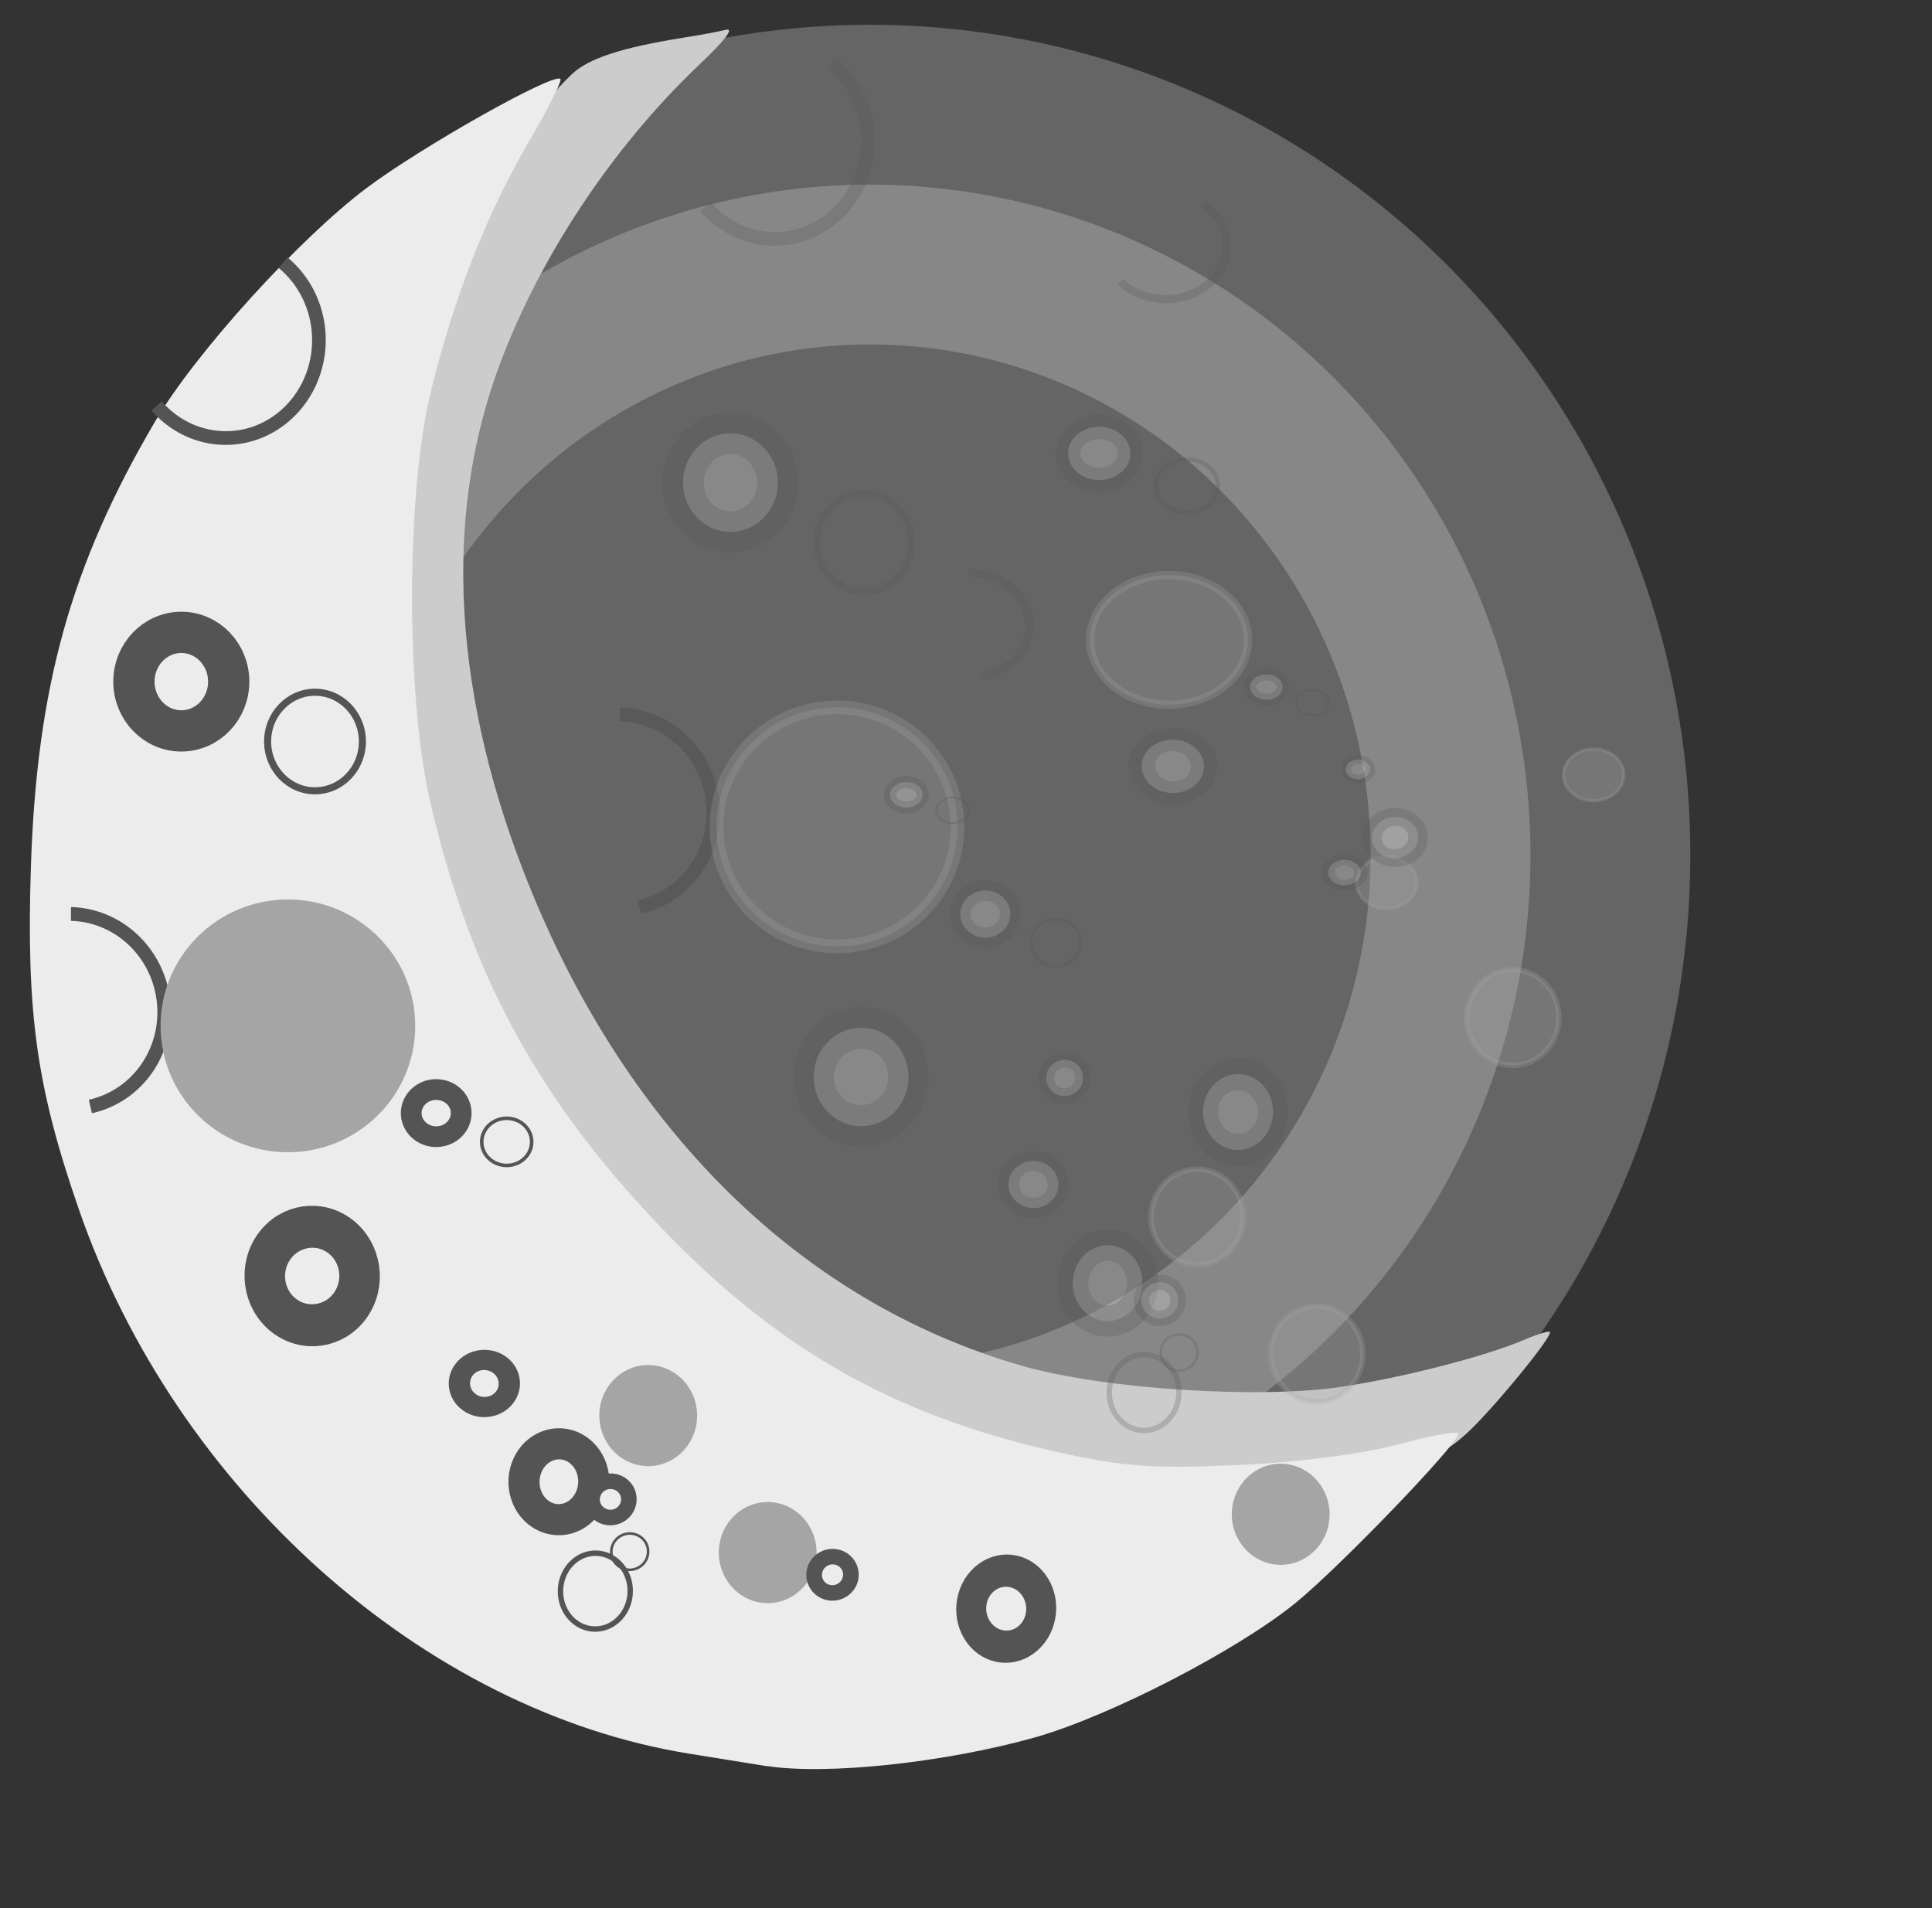 <?xml version="1.0" encoding="UTF-8" standalone="no"?>
<svg
   sodipodi:docname="moon-3.svg"
   inkscape:version="1.1 (c68e22c387, 2021-05-23)"
   id="svg8"
   version="1.1"
   viewBox="0 0 8.194 8.094"
   height="30.591"
   width="30.969"
   xmlns:inkscape="http://www.inkscape.org/namespaces/inkscape"
   xmlns:sodipodi="http://sodipodi.sourceforge.net/DTD/sodipodi-0.dtd"
   xmlns="http://www.w3.org/2000/svg"
   xmlns:svg="http://www.w3.org/2000/svg"
   xmlns:rdf="http://www.w3.org/1999/02/22-rdf-syntax-ns#"
   xmlns:cc="http://creativecommons.org/ns#"
   xmlns:dc="http://purl.org/dc/elements/1.1/">
  <rect x="0" y="0" width="8.194" height="8.094" fill="#333333" stroke="none"/>
  <defs
     id="defs2">
    <inkscape:path-effect
       effect="spiro"
       id="path-effect959"
       is_visible="true"
       lpeversion="1" />
    <inkscape:path-effect
       lpeversion="1"
       is_visible="true"
       id="path-effect940"
       effect="spiro" />
    <inkscape:path-effect
       lpeversion="1"
       is_visible="true"
       id="path-effect893"
       effect="spiro" />
    <inkscape:path-effect
       effect="spiro"
       id="path-effect874"
       is_visible="true"
       lpeversion="1" />
    <clipPath
       id="clipPath1193"
       clipPathUnits="userSpaceOnUse">
      <rect
         y="7.013"
         x="49.433"
         height="85.433"
         width="40.415"
         id="rect1195"
         style="opacity:1;fill:#ff021f;fill-opacity:1;stroke:none;stroke-width:0.519;stroke-opacity:1" />
    </clipPath>
    <clipPath
       id="clipPath1111"
       clipPathUnits="userSpaceOnUse">
      <rect
         ry="0"
         y="132.655"
         x="28.055"
         height="8.167"
         width="9.303"
         id="rect1113"
         style="opacity:0.07;fill:#ff0000;fill-opacity:1;stroke:#e41414;stroke-width:0.114;stroke-miterlimit:4;stroke-dasharray:none;stroke-opacity:1" />
    </clipPath>
    <clipPath
       id="clipPath1115"
       clipPathUnits="userSpaceOnUse">
      <rect
         ry="0"
         y="132.655"
         x="28.055"
         height="8.167"
         width="9.303"
         id="rect1117"
         style="opacity:0.07;fill:#ff0000;fill-opacity:1;stroke:#e41414;stroke-width:0.114;stroke-miterlimit:4;stroke-dasharray:none;stroke-opacity:1" />
    </clipPath>
    <clipPath
       id="clipPath1188"
       clipPathUnits="userSpaceOnUse">
      <rect
         transform="rotate(-6.744)"
         y="131.382"
         x="3.401"
         height="13.611"
         width="10.404"
         id="rect1190"
         style="opacity:1;fill:none;fill-opacity:1;stroke:#e41414;stroke-width:0.116;stroke-miterlimit:4;stroke-dasharray:none;stroke-opacity:1" />
    </clipPath>
    <clipPath
       id="clipPath1192"
       clipPathUnits="userSpaceOnUse">
      <rect
         transform="rotate(-87.075)"
         y="131.382"
         x="3.401"
         height="13.611"
         width="10.404"
         id="rect1194"
         style="opacity:1;fill:none;fill-opacity:1;stroke:#e41414;stroke-width:0.116;stroke-miterlimit:4;stroke-dasharray:none;stroke-opacity:1" />
    </clipPath>
  </defs>
  <sodipodi:namedview
     inkscape:document-rotation="0"
     inkscape:lockguides="true"
     inkscape:window-maximized="1"
     inkscape:window-y="-8"
     inkscape:window-x="-8"
     inkscape:window-height="705"
     inkscape:window-width="1366"
     inkscape:snap-global="false"
     showgrid="false"
     inkscape:current-layer="layer1"
     inkscape:document-units="mm"
     inkscape:cy="16.385153"
     inkscape:cx="0.79005981"
     inkscape:zoom="14.55586"
     inkscape:pageshadow="2"
     inkscape:pageopacity="0.0"
     borderopacity="1.0"
     bordercolor="#666666"
     pagecolor="#ffffff"
     id="base"
     inkscape:pagecheckerboard="0"
     units="px"
     width="30.969px" />
  <g
     transform="translate(0,-288.906)"
     id="layer1"
     inkscape:groupmode="layer"
     inkscape:label="Layer 1">
    <ellipse
       ry="2.844"
       rx="2.801"
       cy="292.533"
       cx="3.69"
       id="path864"
       style="opacity:0.33;fill:#cccccc;fill-opacity:1;stroke:#cccccc;stroke-width:1.356;stroke-linejoin:round;stroke-opacity:1;paint-order:stroke markers fill;stop-color:#000000" />
    <path
       sodipodi:nodetypes="cccccccccccccccccccccccccc"
       id="path963-2"
       d="m 4.643,295.132 c -0.192,-0.03 -0.646,-0.16 -0.835,-0.239 -0.482,-0.201 -0.913,-0.506 -1.276,-0.902 -0.282,-0.308 -0.444,-0.511 -0.422,-0.53 0.008,-0.007 -0.006,-0.021 -0.03,-0.032 -0.024,-0.011 -0.038,-0.029 -0.031,-0.039 0.008,-0.011 -0.008,-0.046 -0.035,-0.078 -0.074,-0.088 -0.164,-0.304 -0.254,-0.614 -0.153,-0.525 -0.164,-0.652 -0.122,-1.351 0.036,-0.595 0.043,-0.644 0.129,-0.896 0.113,-0.332 0.274,-0.666 0.45,-0.931 0.074,-0.112 0.135,-0.21 0.136,-0.218 4.429e-4,-0.007 0.033,-0.044 0.073,-0.082 0.07,-0.066 0.209,-0.112 0.471,-0.154 0.07,-0.011 0.152,-0.026 0.183,-0.034 0.035,-0.007 -0.007,0.047 -0.115,0.149 -0.375,0.356 -0.692,0.839 -0.858,1.305 -0.269,0.756 -0.13,1.577 0.195,2.313 0.394,0.892 1.077,1.626 2.037,1.901 0.344,0.098 1.006,0.141 1.357,0.087 0.265,-0.041 0.607,-0.129 0.772,-0.2 0.059,-0.025 0.107,-0.039 0.106,-0.03 -0.002,0.034 -0.249,0.333 -0.353,0.428 -0.095,0.086 -0.14,0.104 -0.335,0.133 -0.437,0.065 -0.881,0.07 -1.242,0.013 z"
       style="fill:#cccccc;fill-opacity:1;stroke:none;stroke-width:0.028;stroke-linecap:round;stroke-linejoin:bevel;stroke-miterlimit:4;stroke-dasharray:none;stroke-opacity:1;paint-order:stroke markers fill;stop-color:#000000" />
    <path
       style="fill:#ececec;stroke:none;stroke-width:0.034;stroke-linecap:round;stroke-linejoin:bevel;stroke-miterlimit:4;stroke-dasharray:none;paint-order:stroke markers fill;stop-color:#000000"
       d="m 3.253,296.397 c -0.045,-0.007 -0.193,-0.031 -0.329,-0.053 -1.125,-0.181 -2.178,-1.119 -2.59,-2.31 -0.179,-0.517 -0.223,-0.83 -0.203,-1.452 0.025,-0.763 0.17,-1.283 0.529,-1.892 0.171,-0.289 0.608,-0.771 0.894,-0.986 0.236,-0.177 0.796,-0.492 0.823,-0.463 0.007,0.007 -0.052,0.127 -0.133,0.264 -0.178,0.304 -0.315,0.652 -0.415,1.054 -0.107,0.427 -0.109,1.299 -0.004,1.75 0.166,0.714 0.445,1.236 0.946,1.769 0.506,0.539 1.008,0.828 1.707,0.985 0.283,0.064 0.41,0.073 0.768,0.057 0.253,-0.011 0.533,-0.047 0.684,-0.088 0.14,-0.038 0.255,-0.058 0.255,-0.045 0,0.043 -0.506,0.568 -0.692,0.719 -0.251,0.203 -0.789,0.48 -1.104,0.569 -0.381,0.107 -0.886,0.161 -1.137,0.121 z"
       id="path895-4" />
    <ellipse
       cy="291.797"
       cx="0.769"
       id="path995-2"
       style="fill:#ececec;fill-opacity:1;stroke:#545454;stroke-width:0.175;stroke-linecap:round;stroke-linejoin:bevel;stroke-miterlimit:4;stroke-dasharray:none;stroke-opacity:1;paint-order:stroke markers fill;stop-color:#000000"
       rx="0.201"
       ry="0.209" />
    <path
       transform="matrix(0.988,-0.154,0.142,0.99,0,0)"
       d="m -39.995,286.728 a 0.397,0.416 0 0 1 0.085,0.427 0.397,0.416 0 0 1 -0.324,0.272 0.397,0.416 0 0 1 -0.378,-0.181"
       sodipodi:arc-type="arc"
       sodipodi:open="true"
       sodipodi:end="2.5485996"
       sodipodi:start="5.5266131"
       sodipodi:ry="0.41644418"
       sodipodi:rx="0.39665905"
       sodipodi:cy="287.01398"
       sodipodi:cx="-40.283924"
       sodipodi:type="arc"
       id="path1016-9"
       style="fill:none;fill-opacity:1;stroke:#545454;stroke-width:0.058;stroke-linecap:butt;stroke-linejoin:bevel;stroke-miterlimit:4;stroke-dasharray:none;stroke-opacity:1;paint-order:stroke markers fill;stop-color:#000000" />
    <ellipse
       transform="matrix(0.586,-0.81,0.788,0.616,0,0)"
       style="fill:#ececec;fill-opacity:1;stroke:#545454;stroke-width:0.175;stroke-linecap:round;stroke-linejoin:bevel;stroke-miterlimit:4;stroke-dasharray:none;stroke-opacity:1;paint-order:stroke markers fill;stop-color:#000000"
       id="path995-0-3"
       cx="-231.279"
       cy="173.672"
       rx="0.206"
       ry="0.204" />
    <path
       style="fill:none;fill-opacity:1;stroke:#545454;stroke-width:0.058;stroke-linecap:butt;stroke-linejoin:bevel;stroke-miterlimit:4;stroke-dasharray:none;stroke-opacity:1;paint-order:stroke markers fill;stop-color:#000000"
       id="path1016-6-2"
       sodipodi:type="arc"
       sodipodi:cx="-267.03864"
       sodipodi:cy="113.76479"
       sodipodi:rx="0.40947318"
       sodipodi:ry="0.40354857"
       sodipodi:start="5.8889188"
       sodipodi:end="2.5138346"
       sodipodi:open="true"
       sodipodi:arc-type="arc"
       d="m -266.661,113.61 a 0.409,0.404 0 0 1 -0.178,0.507 0.409,0.404 0 0 1 -0.532,-0.115"
       transform="matrix(0.387,-0.922,0.911,0.413,0,0)" />
    <ellipse
       style="fill:none;fill-opacity:1;stroke:#545454;stroke-width:0.03;stroke-linecap:round;stroke-linejoin:bevel;stroke-miterlimit:4;stroke-dasharray:none;stroke-opacity:1;paint-order:stroke markers fill;stop-color:#000000"
       id="path995-4-0"
       cx="1.336"
       cy="292.051"
       rx="0.201"
       ry="0.209" />
    <ellipse
       ry="0.507"
       rx="0.511"
       cy="293.257"
       cx="1.221"
       id="path1051-2"
       style="fill:#a5a5a5;fill-opacity:1;stroke:#a5a5a5;stroke-width:0.058;stroke-linecap:butt;stroke-linejoin:bevel;stroke-miterlimit:4;stroke-dasharray:none;stroke-opacity:1;paint-order:stroke markers fill;stop-color:#000000" />
    <ellipse
       ry="0.161"
       rx="0.148"
       transform="matrix(0.998,0.06,0.055,-0.998,0,0)"
       style="fill:#ececec;fill-opacity:1;stroke:#545454;stroke-width:0.132;stroke-linecap:round;stroke-linejoin:bevel;stroke-miterlimit:4;stroke-dasharray:none;stroke-opacity:1;paint-order:stroke markers fill;stop-color:#000000"
       id="path995-5-7"
       cx="18.614"
       cy="-294.663" />
    <ellipse
       ry="0.153"
       rx="0.157"
       cy="-151.261"
       cx="242.601"
       id="path995-0-7-2"
       style="fill:#ececec;fill-opacity:1;stroke:#545454;stroke-width:0.132;stroke-linecap:round;stroke-linejoin:bevel;stroke-miterlimit:4;stroke-dasharray:none;stroke-opacity:1;paint-order:stroke markers fill;stop-color:#000000"
       transform="matrix(0.522,0.853,0.809,-0.587,0,0)" />
    <ellipse
       ry="0.161"
       rx="0.148"
       transform="matrix(0.998,0.06,0.055,-0.998,0,0)"
       cy="-295.117"
       cx="18.794"
       id="path995-4-7-1"
       style="fill:none;fill-opacity:1;stroke:#545454;stroke-width:0.023;stroke-linecap:round;stroke-linejoin:bevel;stroke-miterlimit:4;stroke-dasharray:none;stroke-opacity:1;paint-order:stroke markers fill;stop-color:#000000" />
    <ellipse
       transform="matrix(0.998,0.06,0.055,-0.998,0,0)"
       style="fill:#a5a5a5;fill-opacity:1;stroke:#a5a5a5;stroke-width:0.023;stroke-linecap:butt;stroke-linejoin:bevel;stroke-miterlimit:4;stroke-dasharray:none;stroke-opacity:1;paint-order:stroke markers fill;stop-color:#000000"
       id="path1051-9-1"
       cx="18.977"
       cy="-294.36"
       rx="0.196"
       ry="0.203" />
    <ellipse
       ry="0.203"
       rx="0.196"
       cy="-294.91"
       cx="19.515"
       id="path1051-9-0-5"
       style="fill:#a5a5a5;fill-opacity:1;stroke:#a5a5a5;stroke-width:0.023;stroke-linecap:butt;stroke-linejoin:bevel;stroke-miterlimit:4;stroke-dasharray:none;stroke-opacity:1;paint-order:stroke markers fill;stop-color:#000000"
       transform="matrix(0.998,0.06,0.055,-0.998,0,0)" />
    <ellipse
       ry="0.203"
       rx="0.196"
       cy="-294.617"
       cx="21.679"
       id="path1051-9-6-7"
       style="fill:#a5a5a5;fill-opacity:1;stroke:#a5a5a5;stroke-width:0.023;stroke-linecap:butt;stroke-linejoin:bevel;stroke-miterlimit:4;stroke-dasharray:none;stroke-opacity:1;paint-order:stroke markers fill;stop-color:#000000"
       transform="matrix(0.998,0.06,0.055,-0.998,0,0)" />
    <ellipse
       ry="0.1"
       rx="0.106"
       style="fill:#ececec;fill-opacity:1;stroke:#545454;stroke-width:0.088;stroke-linecap:round;stroke-linejoin:bevel;stroke-miterlimit:4;stroke-dasharray:none;stroke-opacity:1;paint-order:stroke markers fill;stop-color:#000000"
       id="path995-8-4"
       cx="1.85"
       cy="293.627" />
    <ellipse
       ry="0.104"
       rx="0.102"
       cy="185.613"
       cx="-239.519"
       id="path995-0-9-2"
       style="fill:#ececec;fill-opacity:1;stroke:#545454;stroke-width:0.088;stroke-linecap:round;stroke-linejoin:bevel;stroke-miterlimit:4;stroke-dasharray:none;stroke-opacity:1;paint-order:stroke markers fill;stop-color:#000000"
       transform="matrix(0.623,-0.782,0.815,0.579,0,0)" />
    <ellipse
       ry="0.1"
       rx="0.106"
       cy="293.749"
       cx="2.149"
       id="path995-4-76-8"
       style="fill:none;fill-opacity:1;stroke:#545454;stroke-width:0.015;stroke-linecap:round;stroke-linejoin:bevel;stroke-miterlimit:4;stroke-dasharray:none;stroke-opacity:1;paint-order:stroke markers fill;stop-color:#000000" />
    <ellipse
       cy="-294.743"
       cx="20.589"
       id="path995-5-1-4"
       style="fill:#ececec;fill-opacity:1;stroke:#545454;stroke-width:0.066;stroke-linecap:round;stroke-linejoin:bevel;stroke-miterlimit:4;stroke-dasharray:none;stroke-opacity:1;paint-order:stroke markers fill;stop-color:#000000"
       transform="matrix(0.999,0.054,0.061,-0.998,0,0)"
       rx="0.078"
       ry="0.077" />
    <ellipse
       transform="matrix(0.558,0.83,0.835,-0.55,0,0)"
       style="fill:#ececec;fill-opacity:1;stroke:#545454;stroke-width:0.066;stroke-linecap:round;stroke-linejoin:bevel;stroke-miterlimit:4;stroke-dasharray:none;stroke-opacity:1;paint-order:stroke markers fill;stop-color:#000000"
       id="path995-0-7-6-9"
       cx="248.768"
       cy="-162.014"
       rx="0.077"
       ry="0.078" />
    <ellipse
       style="fill:none;fill-opacity:1;stroke:#545454;stroke-width:0.011;stroke-linecap:round;stroke-linejoin:bevel;stroke-miterlimit:4;stroke-dasharray:none;stroke-opacity:1;paint-order:stroke markers fill;stop-color:#000000"
       id="path995-4-7-8-9"
       cx="20.684"
       cy="-294.96"
       transform="matrix(0.999,0.054,0.061,-0.998,0,0)"
       rx="0.078"
       ry="0.077" />
    <ellipse
       ry="0.209"
       rx="0.201"
       style="opacity:0.261;fill:#ececec;fill-opacity:1;stroke:#545454;stroke-width:0.175;stroke-linecap:round;stroke-linejoin:bevel;stroke-miterlimit:4;stroke-dasharray:none;stroke-opacity:1;paint-order:stroke markers fill;stop-color:#000000"
       id="path995-2-8"
       cx="3.098"
       cy="290.953" />
    <path
       style="opacity:0.261;fill:none;fill-opacity:1;stroke:#545454;stroke-width:0.058;stroke-linecap:butt;stroke-linejoin:bevel;stroke-miterlimit:4;stroke-dasharray:none;stroke-opacity:1;paint-order:stroke markers fill;stop-color:#000000"
       id="path1016-9-2"
       sodipodi:type="arc"
       sodipodi:cx="-37.858593"
       sodipodi:cy="286.53741"
       sodipodi:rx="0.39665905"
       sodipodi:ry="0.41644415"
       sodipodi:start="5.5266131"
       sodipodi:end="2.5485996"
       sodipodi:open="true"
       sodipodi:arc-type="arc"
       d="m -37.57,286.252 a 0.397,0.416 0 0 1 0.085,0.427 0.397,0.416 0 0 1 -0.324,0.272 0.397,0.416 0 0 1 -0.378,-0.181"
       transform="matrix(0.988,-0.154,0.142,0.99,0,0)" />
    <ellipse
       ry="0.204"
       rx="0.206"
       cy="175.064"
       cx="-229.178"
       id="path995-0-3-5"
       style="opacity:0.261;fill:#ececec;fill-opacity:1;stroke:#545454;stroke-width:0.175;stroke-linecap:round;stroke-linejoin:bevel;stroke-miterlimit:4;stroke-dasharray:none;stroke-opacity:1;paint-order:stroke markers fill;stop-color:#000000"
       transform="matrix(0.586,-0.81,0.788,0.616,0,0)" />
    <path
       transform="matrix(0.387,-0.922,0.911,0.413,0,0)"
       d="m -264.928,115.43 a 0.409,0.404 0 0 1 -0.178,0.507 0.409,0.404 0 0 1 -0.532,-0.115"
       sodipodi:arc-type="arc"
       sodipodi:open="true"
       sodipodi:end="2.5138346"
       sodipodi:start="5.8889188"
       sodipodi:ry="0.40354857"
       sodipodi:rx="0.40947318"
       sodipodi:cy="115.58525"
       sodipodi:cx="-265.30649"
       sodipodi:type="arc"
       id="path1016-6-2-3"
       style="opacity:0.683;fill:none;fill-opacity:1;stroke:#545454;stroke-width:0.058;stroke-linecap:butt;stroke-linejoin:bevel;stroke-miterlimit:4;stroke-dasharray:none;stroke-opacity:1;paint-order:stroke markers fill;stop-color:#000000" />
    <ellipse
       ry="0.209"
       rx="0.201"
       cy="291.207"
       cx="3.665"
       id="path995-4-0-6"
       style="opacity:0.261;fill:none;fill-opacity:1;stroke:#545454;stroke-width:0.03;stroke-linecap:round;stroke-linejoin:bevel;stroke-miterlimit:4;stroke-dasharray:none;stroke-opacity:1;paint-order:stroke markers fill;stop-color:#000000" />
    <ellipse
       style="opacity:0.261;fill:#a5a5a5;fill-opacity:1;stroke:#a5a5a5;stroke-width:0.058;stroke-linecap:butt;stroke-linejoin:bevel;stroke-miterlimit:4;stroke-dasharray:none;stroke-opacity:1;paint-order:stroke markers fill;stop-color:#000000"
       id="path1051-2-3"
       cx="3.55"
       cy="292.413"
       rx="0.511"
       ry="0.507" />
    <ellipse
       cy="-293.682"
       cx="20.892"
       id="path995-5-7-5"
       style="opacity:0.261;fill:#ececec;fill-opacity:1;stroke:#545454;stroke-width:0.132;stroke-linecap:round;stroke-linejoin:bevel;stroke-miterlimit:4;stroke-dasharray:none;stroke-opacity:1;paint-order:stroke markers fill;stop-color:#000000"
       transform="matrix(0.998,0.06,0.055,-0.998,0,0)"
       rx="0.148"
       ry="0.161" />
    <ellipse
       style="opacity:0.261;fill:none;fill-opacity:1;stroke:#545454;stroke-width:0.023;stroke-linecap:round;stroke-linejoin:bevel;stroke-miterlimit:4;stroke-dasharray:none;stroke-opacity:1;paint-order:stroke markers fill;stop-color:#000000"
       id="path995-4-7-1-9"
       cx="21.072"
       cy="-294.136"
       transform="matrix(0.998,0.06,0.055,-0.998,0,0)"
       rx="0.148"
       ry="0.161" />
    <ellipse
       ry="0.203"
       rx="0.196"
       cy="-293.379"
       cx="21.256"
       id="path1051-9-1-9"
       style="opacity:0.261;fill:#a5a5a5;fill-opacity:1;stroke:#a5a5a5;stroke-width:0.023;stroke-linecap:butt;stroke-linejoin:bevel;stroke-miterlimit:4;stroke-dasharray:none;stroke-opacity:1;paint-order:stroke markers fill;stop-color:#000000"
       transform="matrix(0.998,0.06,0.055,-0.998,0,0)" />
    <ellipse
       transform="matrix(0.998,0.06,0.055,-0.998,0,0)"
       style="opacity:0.261;fill:#a5a5a5;fill-opacity:1;stroke:#a5a5a5;stroke-width:0.023;stroke-linecap:butt;stroke-linejoin:bevel;stroke-miterlimit:4;stroke-dasharray:none;stroke-opacity:1;paint-order:stroke markers fill;stop-color:#000000"
       id="path1051-9-0-5-0"
       cx="21.794"
       cy="-293.929"
       rx="0.196"
       ry="0.203" />
    <ellipse
       cy="292.783"
       cx="4.179"
       id="path995-8-4-3"
       style="opacity:0.261;fill:#ececec;fill-opacity:1;stroke:#545454;stroke-width:0.088;stroke-linecap:round;stroke-linejoin:bevel;stroke-miterlimit:4;stroke-dasharray:none;stroke-opacity:1;paint-order:stroke markers fill;stop-color:#000000"
       rx="0.106"
       ry="0.1" />
    <ellipse
       transform="matrix(0.623,-0.782,0.815,0.579,0,0)"
       style="opacity:0.261;fill:#ececec;fill-opacity:1;stroke:#545454;stroke-width:0.088;stroke-linecap:round;stroke-linejoin:bevel;stroke-miterlimit:4;stroke-dasharray:none;stroke-opacity:1;paint-order:stroke markers fill;stop-color:#000000"
       id="path995-0-9-2-1"
       cx="-237.479"
       cy="186.911"
       rx="0.102"
       ry="0.104" />
    <ellipse
       style="opacity:0.261;fill:none;fill-opacity:1;stroke:#545454;stroke-width:0.015;stroke-linecap:round;stroke-linejoin:bevel;stroke-miterlimit:4;stroke-dasharray:none;stroke-opacity:1;paint-order:stroke markers fill;stop-color:#000000"
       id="path995-4-76-8-8"
       cx="4.478"
       cy="292.904"
       rx="0.106"
       ry="0.1" />
    <ellipse
       ry="0.077"
       rx="0.078"
       transform="matrix(0.999,0.054,0.061,-0.998,0,0)"
       style="opacity:0.261;fill:#ececec;fill-opacity:1;stroke:#545454;stroke-width:0.066;stroke-linecap:round;stroke-linejoin:bevel;stroke-miterlimit:4;stroke-dasharray:none;stroke-opacity:1;paint-order:stroke markers fill;stop-color:#000000"
       id="path995-5-1-4-2"
       cx="22.862"
       cy="-293.774" />
    <ellipse
       ry="0.077"
       rx="0.078"
       transform="matrix(0.999,0.054,0.061,-0.998,0,0)"
       cy="-293.991"
       cx="22.957"
       id="path995-4-7-8-9-2"
       style="opacity:0.261;fill:none;fill-opacity:1;stroke:#545454;stroke-width:0.011;stroke-linecap:round;stroke-linejoin:bevel;stroke-miterlimit:4;stroke-dasharray:none;stroke-opacity:1;paint-order:stroke markers fill;stop-color:#000000" />
    <ellipse
       ry="0.153"
       rx="0.157"
       cy="-149.316"
       cx="241.47"
       id="path995-0-7-2-7"
       style="opacity:0.261;fill:#ececec;fill-opacity:1;stroke:#545454;stroke-width:0.132;stroke-linecap:round;stroke-linejoin:bevel;stroke-miterlimit:4;stroke-dasharray:none;stroke-opacity:1;paint-order:stroke markers fill;stop-color:#000000"
       transform="matrix(0.522,0.853,0.809,-0.587,0,0)" />
    <ellipse
       ry="0.203"
       rx="0.196"
       cy="-292.454"
       cx="22.546"
       id="path1051-9-6-7-1"
       style="opacity:0.261;fill:#a5a5a5;fill-opacity:1;stroke:#a5a5a5;stroke-width:0.023;stroke-linecap:butt;stroke-linejoin:bevel;stroke-miterlimit:4;stroke-dasharray:none;stroke-opacity:1;paint-order:stroke markers fill;stop-color:#000000"
       transform="matrix(0.998,0.06,0.055,-0.998,0,0)" />
    <ellipse
       transform="matrix(0.558,0.83,0.835,-0.55,0,0)"
       style="opacity:0.261;fill:#ececec;fill-opacity:1;stroke:#545454;stroke-width:0.066;stroke-linecap:round;stroke-linejoin:bevel;stroke-miterlimit:4;stroke-dasharray:none;stroke-opacity:1;paint-order:stroke markers fill;stop-color:#000000"
       id="path995-0-7-6-9-1"
       cx="247.55"
       cy="-160.021"
       rx="0.077"
       ry="0.078" />
    <ellipse
       cy="292.277"
       cx="3.844"
       id="path995-8-4-2"
       style="opacity:0.261;fill:#ececec;fill-opacity:1;stroke:#545454;stroke-width:0.052;stroke-linecap:round;stroke-linejoin:bevel;stroke-miterlimit:4;stroke-dasharray:none;stroke-opacity:1;paint-order:stroke markers fill;stop-color:#000000"
       rx="0.069"
       ry="0.054" />
    <ellipse
       style="opacity:0.261;fill:none;fill-opacity:1;stroke:#545454;stroke-width:0.009;stroke-linecap:round;stroke-linejoin:bevel;stroke-miterlimit:4;stroke-dasharray:none;stroke-opacity:1;paint-order:stroke markers fill;stop-color:#000000"
       id="path995-4-76-8-5"
       cx="4.04"
       cy="292.343"
       rx="0.069"
       ry="0.054" />
    <ellipse
       cy="290.829"
       cx="4.662"
       id="path995-2-8-9"
       style="opacity:0.261;fill:#ececec;fill-opacity:1;stroke:#545454;stroke-width:0.104;stroke-linecap:round;stroke-linejoin:bevel;stroke-miterlimit:4;stroke-dasharray:none;stroke-opacity:1;paint-order:stroke markers fill;stop-color:#000000"
       rx="0.132"
       ry="0.113" />
    <path
       transform="matrix(0.992,-0.127,0.172,0.985,0,0)"
       d="m -44.86,288.401 a 0.259,0.227 0 0 1 0.055,0.232 0.259,0.227 0 0 1 -0.212,0.148 0.259,0.227 0 0 1 -0.247,-0.098"
       sodipodi:arc-type="arc"
       sodipodi:open="true"
       sodipodi:end="2.5485996"
       sodipodi:start="5.5266131"
       sodipodi:ry="0.22652732"
       sodipodi:rx="0.25916561"
       sodipodi:cy="288.55685"
       sodipodi:cx="-45.048862"
       sodipodi:type="arc"
       id="path1016-9-2-2"
       style="opacity:0.261;fill:none;fill-opacity:1;stroke:#545454;stroke-width:0.035;stroke-linecap:butt;stroke-linejoin:bevel;stroke-miterlimit:4;stroke-dasharray:none;stroke-opacity:1;paint-order:stroke markers fill;stop-color:#000000" />
    <ellipse
       transform="matrix(0.659,-0.752,0.84,0.542,0,0)"
       style="opacity:0.261;fill:#ececec;fill-opacity:1;stroke:#545454;stroke-width:0.105;stroke-linecap:round;stroke-linejoin:bevel;stroke-miterlimit:4;stroke-dasharray:none;stroke-opacity:1;paint-order:stroke markers fill;stop-color:#000000"
       id="path995-0-3-5-8"
       cx="-245.45"
       cy="198.483"
       rx="0.12"
       ry="0.126" />
    <path
       style="opacity:0.261;fill:none;fill-opacity:1;stroke:#545454;stroke-width:0.035;stroke-linecap:butt;stroke-linejoin:bevel;stroke-miterlimit:4;stroke-dasharray:none;stroke-opacity:1;paint-order:stroke markers fill;stop-color:#000000"
       id="path1016-6-2-3-5"
       sodipodi:type="arc"
       sodipodi:cx="-273.27945"
       sodipodi:cy="136.93636"
       sodipodi:rx="0.22933376"
       sodipodi:ry="0.25735658"
       sodipodi:start="5.8889188"
       sodipodi:end="2.5138346"
       sodipodi:open="true"
       sodipodi:arc-type="arc"
       d="m -273.068,136.838 a 0.229,0.257 0 0 1 -0.1,0.323 0.229,0.257 0 0 1 -0.298,-0.073"
       transform="matrix(0.454,-0.891,0.936,0.351,0,0)" />
    <ellipse
       style="opacity:0.261;fill:none;fill-opacity:1;stroke:#545454;stroke-width:0.018;stroke-linecap:round;stroke-linejoin:bevel;stroke-miterlimit:4;stroke-dasharray:none;stroke-opacity:1;paint-order:stroke markers fill;stop-color:#000000"
       id="path995-4-0-6-6"
       cx="5.034"
       cy="290.967"
       rx="0.132"
       ry="0.113" />
    <ellipse
       ry="0.275"
       rx="0.335"
       cy="291.62"
       cx="4.958"
       id="path1051-2-3-5"
       style="opacity:0.261;fill:#a5a5a5;fill-opacity:1;stroke:#a5a5a5;stroke-width:0.035;stroke-linecap:butt;stroke-linejoin:bevel;stroke-miterlimit:4;stroke-dasharray:none;stroke-opacity:1;paint-order:stroke markers fill;stop-color:#000000" />
    <ellipse
       transform="matrix(0.999,0.049,0.067,-0.998,0,0)"
       style="opacity:0.261;fill:#a5a5a5;fill-opacity:1;stroke:#a5a5a5;stroke-width:0.014;stroke-linecap:butt;stroke-linejoin:bevel;stroke-miterlimit:4;stroke-dasharray:none;stroke-opacity:1;paint-order:stroke markers fill;stop-color:#000000"
       id="path1051-9-1-9-6"
       cx="25.47"
       cy="-291.986"
       rx="0.128"
       ry="0.11" />
    <ellipse
       ry="0.054"
       rx="0.069"
       style="opacity:0.261;fill:#ececec;fill-opacity:1;stroke:#545454;stroke-width:0.052;stroke-linecap:round;stroke-linejoin:bevel;stroke-miterlimit:4;stroke-dasharray:none;stroke-opacity:1;paint-order:stroke markers fill;stop-color:#000000"
       id="path995-8-4-3-2"
       cx="5.371"
       cy="291.82" />
    <ellipse
       ry="0.064"
       rx="0.06"
       cy="213.028"
       cx="-256.687"
       id="path995-0-9-2-1-0"
       style="opacity:0.261;fill:#ececec;fill-opacity:1;stroke:#545454;stroke-width:0.053;stroke-linecap:round;stroke-linejoin:bevel;stroke-miterlimit:4;stroke-dasharray:none;stroke-opacity:1;paint-order:stroke markers fill;stop-color:#000000"
       transform="matrix(0.694,-0.72,0.863,0.506,0,0)" />
    <ellipse
       ry="0.054"
       rx="0.069"
       cy="291.886"
       cx="5.567"
       id="path995-4-76-8-8-8"
       style="opacity:0.261;fill:none;fill-opacity:1;stroke:#545454;stroke-width:0.009;stroke-linecap:round;stroke-linejoin:bevel;stroke-miterlimit:4;stroke-dasharray:none;stroke-opacity:1;paint-order:stroke markers fill;stop-color:#000000" />
    <ellipse
       transform="matrix(0.595,0.804,0.858,-0.514,0,0)"
       style="opacity:0.261;fill:#ececec;fill-opacity:1;stroke:#545454;stroke-width:0.079;stroke-linecap:round;stroke-linejoin:bevel;stroke-miterlimit:4;stroke-dasharray:none;stroke-opacity:1;paint-order:stroke markers fill;stop-color:#000000"
       id="path995-0-7-2-7-0"
       cx="255.077"
       cy="-169.993"
       rx="0.09"
       ry="0.095" />
    <ellipse
       transform="matrix(0.999,0.049,0.067,-0.998,0,0)"
       style="opacity:0.261;fill:#a5a5a5;fill-opacity:1;stroke:#a5a5a5;stroke-width:0.014;stroke-linecap:butt;stroke-linejoin:bevel;stroke-miterlimit:4;stroke-dasharray:none;stroke-opacity:1;paint-order:stroke markers fill;stop-color:#000000"
       id="path1051-9-6-7-1-4"
       cx="26.315"
       cy="-291.486"
       rx="0.128"
       ry="0.11" />
    <ellipse
       ry="0.049"
       rx="0.045"
       cy="-183.388"
       cx="263.883"
       id="path995-0-7-6-9-1-0"
       style="opacity:0.261;fill:#ececec;fill-opacity:1;stroke:#545454;stroke-width:0.04;stroke-linecap:round;stroke-linejoin:bevel;stroke-miterlimit:4;stroke-dasharray:none;stroke-opacity:1;paint-order:stroke markers fill;stop-color:#000000"
       transform="matrix(0.632,0.775,0.878,-0.478,0,0)" />
  </g>
</svg>

